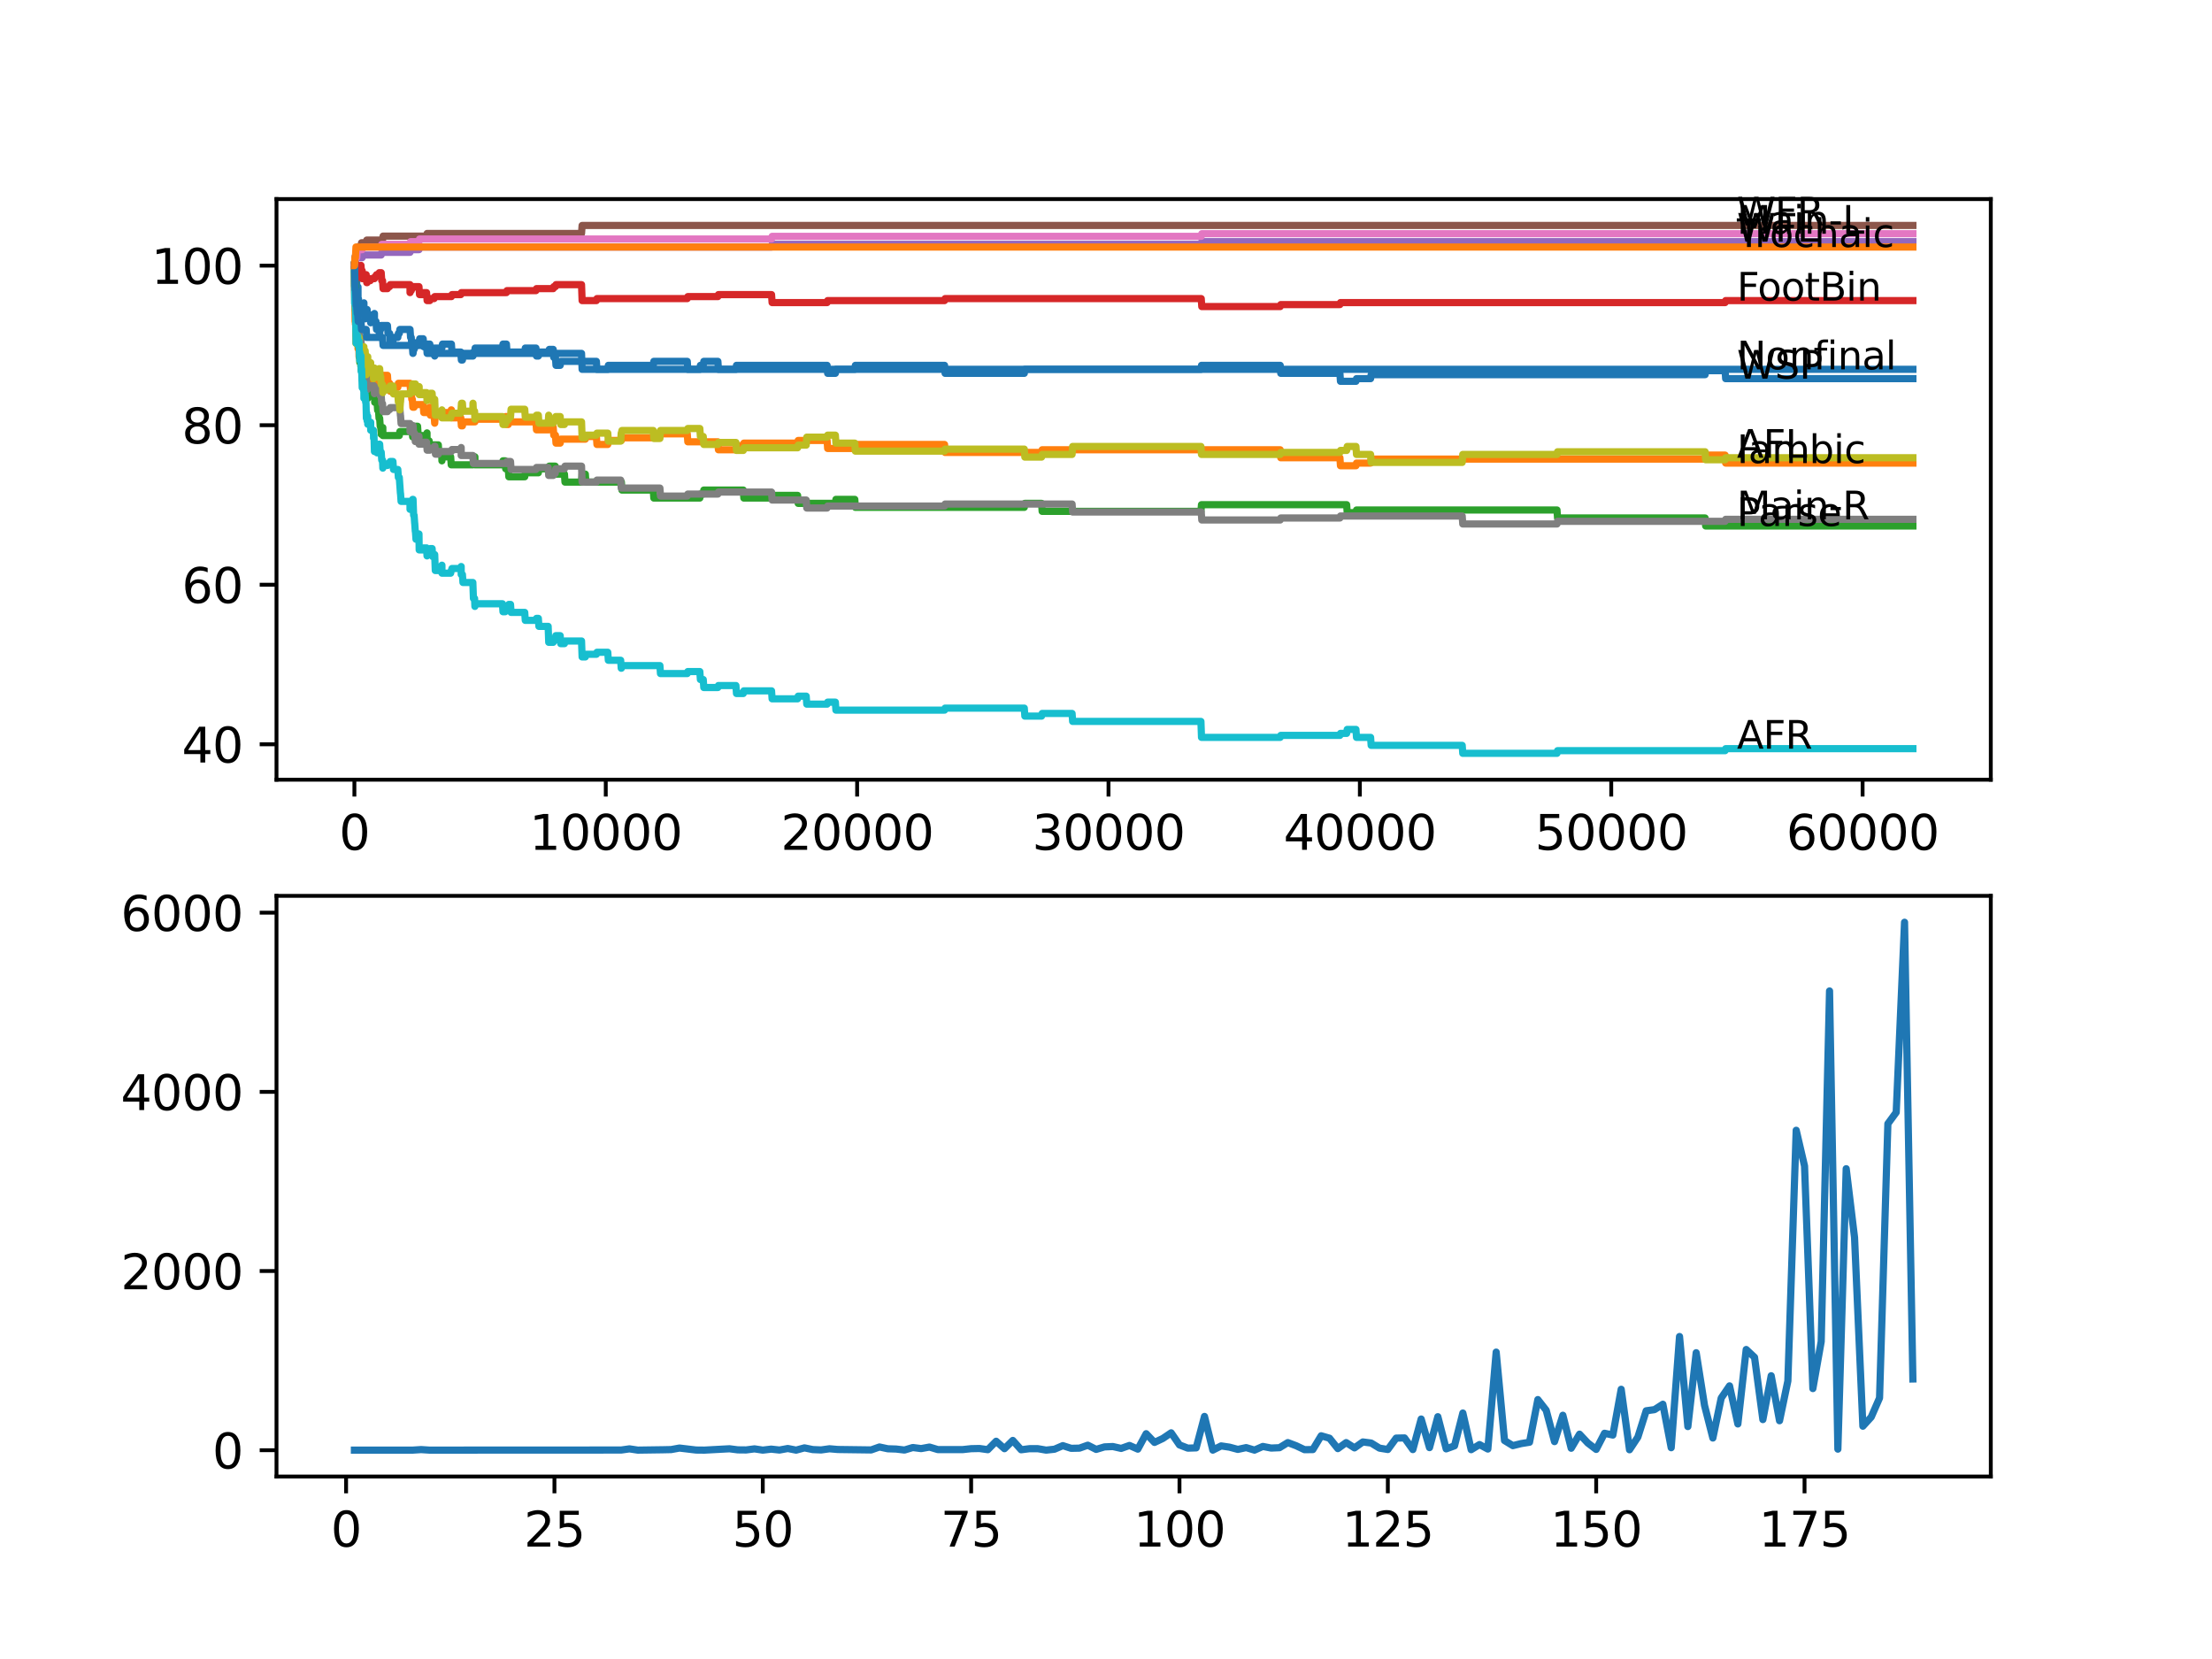 <?xml version="1.0" encoding="utf-8" standalone="no"?>
<!DOCTYPE svg PUBLIC "-//W3C//DTD SVG 1.1//EN"
  "http://www.w3.org/Graphics/SVG/1.1/DTD/svg11.dtd">
<svg xmlns:xlink="http://www.w3.org/1999/xlink" width="460.8pt" height="345.6pt" viewBox="0 0 460.8 345.6" xmlns="http://www.w3.org/2000/svg" version="1.1">
 <defs>
  <style type="text/css">*{stroke-linejoin: round; stroke-linecap: butt}</style>
 </defs>
 <g id="figure_1">
  <g id="patch_1">
   <path d="M 0 345.6 
L 460.8 345.6 
L 460.8 0 
L 0 0 
z
" style="fill: #ffffff"/>
  </g>
  <g id="axes_1">
   <g id="patch_2">
    <path d="M 57.6 162.432 
L 414.72 162.432 
L 414.72 41.472 
L 57.6 41.472 
z
" style="fill: #ffffff"/>
   </g>
   <g id="matplotlib.axis_1">
    <g id="xtick_1">
     <g id="line2d_1">
      <defs>
       <path id="mfe0682ec79" d="M 0 0 
L 0 3.5 
" style="stroke: #000000; stroke-width: 0.8"/>
      </defs>
      <g>
       <use xlink:href="#mfe0682ec79" x="73.827" y="162.432" style="stroke: #000000; stroke-width: 0.8"/>
      </g>
     </g>
     <g id="text_1">
      <!-- 0 -->
      <g transform="translate(70.646 177.03)scale(0.1 -0.1)">
       <defs>
        <path id="DejaVuSans-30" d="M 2034 4250 
Q 1547 4250 1301 3770 
Q 1056 3291 1056 2328 
Q 1056 1369 1301 889 
Q 1547 409 2034 409 
Q 2525 409 2770 889 
Q 3016 1369 3016 2328 
Q 3016 3291 2770 3770 
Q 2525 4250 2034 4250 
z
M 2034 4750 
Q 2819 4750 3233 4129 
Q 3647 3509 3647 2328 
Q 3647 1150 3233 529 
Q 2819 -91 2034 -91 
Q 1250 -91 836 529 
Q 422 1150 422 2328 
Q 422 3509 836 4129 
Q 1250 4750 2034 4750 
z
" transform="scale(0.016)"/>
       </defs>
       <use xlink:href="#DejaVuSans-30"/>
      </g>
     </g>
    </g>
    <g id="xtick_2">
     <g id="line2d_2">
      <g>
       <use xlink:href="#mfe0682ec79" x="126.192" y="162.432" style="stroke: #000000; stroke-width: 0.8"/>
      </g>
     </g>
     <g id="text_2">
      <!-- 10000 -->
      <g transform="translate(110.286 177.03)scale(0.1 -0.1)">
       <defs>
        <path id="DejaVuSans-31" d="M 794 531 
L 1825 531 
L 1825 4091 
L 703 3866 
L 703 4441 
L 1819 4666 
L 2450 4666 
L 2450 531 
L 3481 531 
L 3481 0 
L 794 0 
L 794 531 
z
" transform="scale(0.016)"/>
       </defs>
       <use xlink:href="#DejaVuSans-31"/>
       <use xlink:href="#DejaVuSans-30" x="63.623"/>
       <use xlink:href="#DejaVuSans-30" x="127.246"/>
       <use xlink:href="#DejaVuSans-30" x="190.869"/>
       <use xlink:href="#DejaVuSans-30" x="254.492"/>
      </g>
     </g>
    </g>
    <g id="xtick_3">
     <g id="line2d_3">
      <g>
       <use xlink:href="#mfe0682ec79" x="178.556" y="162.432" style="stroke: #000000; stroke-width: 0.8"/>
      </g>
     </g>
     <g id="text_3">
      <!-- 20000 -->
      <g transform="translate(162.65 177.03)scale(0.1 -0.1)">
       <defs>
        <path id="DejaVuSans-32" d="M 1228 531 
L 3431 531 
L 3431 0 
L 469 0 
L 469 531 
Q 828 903 1448 1529 
Q 2069 2156 2228 2338 
Q 2531 2678 2651 2914 
Q 2772 3150 2772 3378 
Q 2772 3750 2511 3984 
Q 2250 4219 1831 4219 
Q 1534 4219 1204 4116 
Q 875 4013 500 3803 
L 500 4441 
Q 881 4594 1212 4672 
Q 1544 4750 1819 4750 
Q 2544 4750 2975 4387 
Q 3406 4025 3406 3419 
Q 3406 3131 3298 2873 
Q 3191 2616 2906 2266 
Q 2828 2175 2409 1742 
Q 1991 1309 1228 531 
z
" transform="scale(0.016)"/>
       </defs>
       <use xlink:href="#DejaVuSans-32"/>
       <use xlink:href="#DejaVuSans-30" x="63.623"/>
       <use xlink:href="#DejaVuSans-30" x="127.246"/>
       <use xlink:href="#DejaVuSans-30" x="190.869"/>
       <use xlink:href="#DejaVuSans-30" x="254.492"/>
      </g>
     </g>
    </g>
    <g id="xtick_4">
     <g id="line2d_4">
      <g>
       <use xlink:href="#mfe0682ec79" x="230.921" y="162.432" style="stroke: #000000; stroke-width: 0.8"/>
      </g>
     </g>
     <g id="text_4">
      <!-- 30000 -->
      <g transform="translate(215.015 177.03)scale(0.1 -0.1)">
       <defs>
        <path id="DejaVuSans-33" d="M 2597 2516 
Q 3050 2419 3304 2112 
Q 3559 1806 3559 1356 
Q 3559 666 3084 287 
Q 2609 -91 1734 -91 
Q 1441 -91 1130 -33 
Q 819 25 488 141 
L 488 750 
Q 750 597 1062 519 
Q 1375 441 1716 441 
Q 2309 441 2620 675 
Q 2931 909 2931 1356 
Q 2931 1769 2642 2001 
Q 2353 2234 1838 2234 
L 1294 2234 
L 1294 2753 
L 1863 2753 
Q 2328 2753 2575 2939 
Q 2822 3125 2822 3475 
Q 2822 3834 2567 4026 
Q 2313 4219 1838 4219 
Q 1578 4219 1281 4162 
Q 984 4106 628 3988 
L 628 4550 
Q 988 4650 1302 4700 
Q 1616 4750 1894 4750 
Q 2613 4750 3031 4423 
Q 3450 4097 3450 3541 
Q 3450 3153 3228 2886 
Q 3006 2619 2597 2516 
z
" transform="scale(0.016)"/>
       </defs>
       <use xlink:href="#DejaVuSans-33"/>
       <use xlink:href="#DejaVuSans-30" x="63.623"/>
       <use xlink:href="#DejaVuSans-30" x="127.246"/>
       <use xlink:href="#DejaVuSans-30" x="190.869"/>
       <use xlink:href="#DejaVuSans-30" x="254.492"/>
      </g>
     </g>
    </g>
    <g id="xtick_5">
     <g id="line2d_5">
      <g>
       <use xlink:href="#mfe0682ec79" x="283.285" y="162.432" style="stroke: #000000; stroke-width: 0.8"/>
      </g>
     </g>
     <g id="text_5">
      <!-- 40000 -->
      <g transform="translate(267.379 177.03)scale(0.1 -0.1)">
       <defs>
        <path id="DejaVuSans-34" d="M 2419 4116 
L 825 1625 
L 2419 1625 
L 2419 4116 
z
M 2253 4666 
L 3047 4666 
L 3047 1625 
L 3713 1625 
L 3713 1100 
L 3047 1100 
L 3047 0 
L 2419 0 
L 2419 1100 
L 313 1100 
L 313 1709 
L 2253 4666 
z
" transform="scale(0.016)"/>
       </defs>
       <use xlink:href="#DejaVuSans-34"/>
       <use xlink:href="#DejaVuSans-30" x="63.623"/>
       <use xlink:href="#DejaVuSans-30" x="127.246"/>
       <use xlink:href="#DejaVuSans-30" x="190.869"/>
       <use xlink:href="#DejaVuSans-30" x="254.492"/>
      </g>
     </g>
    </g>
    <g id="xtick_6">
     <g id="line2d_6">
      <g>
       <use xlink:href="#mfe0682ec79" x="335.65" y="162.432" style="stroke: #000000; stroke-width: 0.8"/>
      </g>
     </g>
     <g id="text_6">
      <!-- 50000 -->
      <g transform="translate(319.744 177.03)scale(0.1 -0.1)">
       <defs>
        <path id="DejaVuSans-35" d="M 691 4666 
L 3169 4666 
L 3169 4134 
L 1269 4134 
L 1269 2991 
Q 1406 3038 1543 3061 
Q 1681 3084 1819 3084 
Q 2600 3084 3056 2656 
Q 3513 2228 3513 1497 
Q 3513 744 3044 326 
Q 2575 -91 1722 -91 
Q 1428 -91 1123 -41 
Q 819 9 494 109 
L 494 744 
Q 775 591 1075 516 
Q 1375 441 1709 441 
Q 2250 441 2565 725 
Q 2881 1009 2881 1497 
Q 2881 1984 2565 2268 
Q 2250 2553 1709 2553 
Q 1456 2553 1204 2497 
Q 953 2441 691 2322 
L 691 4666 
z
" transform="scale(0.016)"/>
       </defs>
       <use xlink:href="#DejaVuSans-35"/>
       <use xlink:href="#DejaVuSans-30" x="63.623"/>
       <use xlink:href="#DejaVuSans-30" x="127.246"/>
       <use xlink:href="#DejaVuSans-30" x="190.869"/>
       <use xlink:href="#DejaVuSans-30" x="254.492"/>
      </g>
     </g>
    </g>
    <g id="xtick_7">
     <g id="line2d_7">
      <g>
       <use xlink:href="#mfe0682ec79" x="388.014" y="162.432" style="stroke: #000000; stroke-width: 0.8"/>
      </g>
     </g>
     <g id="text_7">
      <!-- 60000 -->
      <g transform="translate(372.108 177.03)scale(0.1 -0.1)">
       <defs>
        <path id="DejaVuSans-36" d="M 2113 2584 
Q 1688 2584 1439 2293 
Q 1191 2003 1191 1497 
Q 1191 994 1439 701 
Q 1688 409 2113 409 
Q 2538 409 2786 701 
Q 3034 994 3034 1497 
Q 3034 2003 2786 2293 
Q 2538 2584 2113 2584 
z
M 3366 4563 
L 3366 3988 
Q 3128 4100 2886 4159 
Q 2644 4219 2406 4219 
Q 1781 4219 1451 3797 
Q 1122 3375 1075 2522 
Q 1259 2794 1537 2939 
Q 1816 3084 2150 3084 
Q 2853 3084 3261 2657 
Q 3669 2231 3669 1497 
Q 3669 778 3244 343 
Q 2819 -91 2113 -91 
Q 1303 -91 875 529 
Q 447 1150 447 2328 
Q 447 3434 972 4092 
Q 1497 4750 2381 4750 
Q 2619 4750 2861 4703 
Q 3103 4656 3366 4563 
z
" transform="scale(0.016)"/>
       </defs>
       <use xlink:href="#DejaVuSans-36"/>
       <use xlink:href="#DejaVuSans-30" x="63.623"/>
       <use xlink:href="#DejaVuSans-30" x="127.246"/>
       <use xlink:href="#DejaVuSans-30" x="190.869"/>
       <use xlink:href="#DejaVuSans-30" x="254.492"/>
      </g>
     </g>
    </g>
   </g>
   <g id="matplotlib.axis_2">
    <g id="ytick_1">
     <g id="line2d_8">
      <defs>
       <path id="ma290df35eb" d="M 0 0 
L -3.5 0 
" style="stroke: #000000; stroke-width: 0.8"/>
      </defs>
      <g>
       <use xlink:href="#ma290df35eb" x="57.6" y="155.05" style="stroke: #000000; stroke-width: 0.8"/>
      </g>
     </g>
     <g id="text_8">
      <!-- 40 -->
      <g transform="translate(37.875 158.85)scale(0.1 -0.1)">
       <use xlink:href="#DejaVuSans-34"/>
       <use xlink:href="#DejaVuSans-30" x="63.623"/>
      </g>
     </g>
    </g>
    <g id="ytick_2">
     <g id="line2d_9">
      <g>
       <use xlink:href="#ma290df35eb" x="57.6" y="121.812" style="stroke: #000000; stroke-width: 0.8"/>
      </g>
     </g>
     <g id="text_9">
      <!-- 60 -->
      <g transform="translate(37.875 125.611)scale(0.1 -0.1)">
       <use xlink:href="#DejaVuSans-36"/>
       <use xlink:href="#DejaVuSans-30" x="63.623"/>
      </g>
     </g>
    </g>
    <g id="ytick_3">
     <g id="line2d_10">
      <g>
       <use xlink:href="#ma290df35eb" x="57.6" y="88.574" style="stroke: #000000; stroke-width: 0.8"/>
      </g>
     </g>
     <g id="text_10">
      <!-- 80 -->
      <g transform="translate(37.875 92.373)scale(0.1 -0.1)">
       <defs>
        <path id="DejaVuSans-38" d="M 2034 2216 
Q 1584 2216 1326 1975 
Q 1069 1734 1069 1313 
Q 1069 891 1326 650 
Q 1584 409 2034 409 
Q 2484 409 2743 651 
Q 3003 894 3003 1313 
Q 3003 1734 2745 1975 
Q 2488 2216 2034 2216 
z
M 1403 2484 
Q 997 2584 770 2862 
Q 544 3141 544 3541 
Q 544 4100 942 4425 
Q 1341 4750 2034 4750 
Q 2731 4750 3128 4425 
Q 3525 4100 3525 3541 
Q 3525 3141 3298 2862 
Q 3072 2584 2669 2484 
Q 3125 2378 3379 2068 
Q 3634 1759 3634 1313 
Q 3634 634 3220 271 
Q 2806 -91 2034 -91 
Q 1263 -91 848 271 
Q 434 634 434 1313 
Q 434 1759 690 2068 
Q 947 2378 1403 2484 
z
M 1172 3481 
Q 1172 3119 1398 2916 
Q 1625 2713 2034 2713 
Q 2441 2713 2670 2916 
Q 2900 3119 2900 3481 
Q 2900 3844 2670 4047 
Q 2441 4250 2034 4250 
Q 1625 4250 1398 4047 
Q 1172 3844 1172 3481 
z
" transform="scale(0.016)"/>
       </defs>
       <use xlink:href="#DejaVuSans-38"/>
       <use xlink:href="#DejaVuSans-30" x="63.623"/>
      </g>
     </g>
    </g>
    <g id="ytick_4">
     <g id="line2d_11">
      <g>
       <use xlink:href="#ma290df35eb" x="57.6" y="55.335" style="stroke: #000000; stroke-width: 0.8"/>
      </g>
     </g>
     <g id="text_11">
      <!-- 100 -->
      <g transform="translate(31.512 59.134)scale(0.1 -0.1)">
       <use xlink:href="#DejaVuSans-31"/>
       <use xlink:href="#DejaVuSans-30" x="63.623"/>
       <use xlink:href="#DejaVuSans-30" x="127.246"/>
      </g>
     </g>
    </g>
   </g>
   <g id="line2d_12">
    <path d="M 73.833 54.92 
L 73.854 54.643 
L 73.906 56.443 
L 73.911 56.443 
L 73.964 56.443 
L 74.053 61.429 
L 74.084 59.767 
L 74.089 59.767 
L 74.1 61.429 
L 74.199 60.044 
L 74.294 60.044 
L 74.304 58.659 
L 74.309 60.321 
L 74.398 60.321 
L 74.508 60.321 
L 74.576 59.767 
L 74.587 63.091 
L 74.592 63.091 
L 74.613 63.091 
L 74.681 62.26 
L 74.686 63.922 
L 74.718 63.922 
L 74.765 63.922 
L 74.786 65.584 
L 74.875 63.922 
L 74.88 63.922 
L 74.885 63.091 
L 74.89 64.753 
L 74.99 63.922 
L 75.058 63.922 
L 75.173 65.584 
L 75.236 65.584 
L 75.351 64.753 
L 75.414 64.753 
L 75.529 63.922 
L 75.802 63.922 
L 75.812 63.091 
L 75.817 64.753 
L 75.906 64.753 
L 75.969 64.753 
L 76.063 66.415 
L 76.079 65.861 
L 76.247 65.861 
L 76.362 64.476 
L 76.477 64.476 
L 76.592 66.138 
L 76.608 66.138 
L 76.723 65.584 
L 77.132 65.584 
L 77.221 67.246 
L 77.242 66.415 
L 77.791 66.415 
L 77.907 65.861 
L 77.996 65.861 
L 78.001 65.307 
L 78.006 66.969 
L 78.095 66.969 
L 78.326 66.969 
L 78.436 68.631 
L 78.551 67.8 
L 78.896 67.8 
L 79.012 69.461 
L 79.09 69.461 
L 79.205 68.631 
L 79.305 68.631 
L 79.42 67.8 
L 80.713 67.8 
L 80.829 69.461 
L 81.169 69.461 
L 81.284 71.123 
L 81.855 71.123 
L 81.97 70.292 
L 82.871 70.292 
L 82.986 69.461 
L 83.18 69.461 
L 83.295 68.631 
L 85.416 68.631 
L 85.531 70.292 
L 85.667 70.292 
L 85.782 71.954 
L 85.892 71.954 
L 86.007 73.616 
L 86.044 73.616 
L 86.159 72.785 
L 86.269 72.785 
L 86.384 72.231 
L 86.542 72.231 
L 86.657 71.4 
L 87.317 71.4 
L 87.432 70.569 
L 88.16 70.569 
L 88.275 72.231 
L 88.861 72.231 
L 88.977 71.677 
L 89.537 71.677 
L 89.652 73.339 
L 90.019 73.339 
L 90.134 72.508 
L 90.438 72.508 
L 90.553 74.17 
L 90.558 74.17 
L 90.678 72.508 
L 92.061 72.508 
L 92.176 71.677 
L 94.035 71.677 
L 94.15 73.339 
L 95.993 73.339 
L 96.109 75.001 
L 96.329 75.001 
L 96.444 74.17 
L 98.533 74.17 
L 98.648 73.339 
L 98.863 73.339 
L 98.978 72.508 
L 104.665 72.508 
L 104.78 71.677 
L 105.498 71.677 
L 105.613 73.339 
L 109.31 73.339 
L 109.425 72.508 
L 111.645 72.508 
L 111.76 74.17 
L 112.148 74.17 
L 112.263 73.339 
L 114.305 73.339 
L 114.42 72.785 
L 115.243 72.785 
L 115.358 74.447 
L 115.709 74.447 
L 115.824 76.109 
L 116.698 76.109 
L 116.813 75.278 
L 124.239 75.278 
L 124.354 76.94 
L 126.611 76.94 
L 126.726 76.109 
L 136.089 76.109 
L 136.204 75.278 
L 143.169 75.278 
L 143.284 76.94 
L 145.787 76.94 
L 145.902 76.109 
L 146.499 76.109 
L 146.614 75.278 
L 149.547 75.278 
L 149.662 76.94 
L 153.306 76.94 
L 153.422 76.109 
L 172.299 76.109 
L 172.414 77.771 
L 174.022 77.771 
L 174.137 76.94 
L 178.069 76.94 
L 178.185 76.109 
L 196.769 76.109 
L 196.884 77.771 
L 213.379 77.771 
L 213.494 76.94 
L 250.175 76.94 
L 250.291 76.109 
L 266.691 76.109 
L 266.806 77.771 
L 279.128 77.771 
L 279.243 79.433 
L 282.469 79.433 
L 282.584 78.879 
L 285.521 78.879 
L 285.637 78.048 
L 355.208 78.048 
L 355.323 77.217 
L 359.371 77.217 
L 359.486 78.879 
L 398.487 78.879 
L 398.487 78.879 
" clip-path="url(#pb25738cfd5)" style="fill: none; stroke: #1f77b4; stroke-width: 1.5; stroke-linecap: square"/>
   </g>
   <g id="line2d_13">
    <path d="M 73.833 55.335 
L 73.979 66.969 
L 73.995 66.969 
L 74.037 64.199 
L 74.047 67.523 
L 74.089 67.107 
L 74.178 69.877 
L 74.205 69.323 
L 74.304 68.769 
L 74.383 70.431 
L 74.414 69.877 
L 74.566 69.877 
L 74.576 69.323 
L 74.587 72.647 
L 74.65 72.647 
L 74.765 72.647 
L 74.801 74.309 
L 74.875 73.478 
L 74.88 73.478 
L 74.885 72.647 
L 74.89 74.309 
L 74.985 73.755 
L 75.058 73.755 
L 75.063 75.417 
L 75.168 74.863 
L 75.236 74.863 
L 75.351 73.478 
L 75.377 73.478 
L 75.461 75.14 
L 75.487 74.586 
L 75.812 74.586 
L 75.927 76.248 
L 75.969 76.248 
L 76.063 77.91 
L 76.079 77.356 
L 76.351 77.356 
L 76.467 76.802 
L 76.477 76.802 
L 76.577 78.464 
L 76.587 77.91 
L 76.608 77.91 
L 76.723 77.356 
L 77.132 77.356 
L 77.247 79.018 
L 77.791 79.018 
L 77.912 77.91 
L 77.996 77.91 
L 78.001 77.356 
L 78.006 79.018 
L 78.1 78.464 
L 78.326 78.464 
L 78.436 80.125 
L 78.551 79.295 
L 78.849 79.295 
L 78.896 78.741 
L 78.902 80.402 
L 78.949 80.402 
L 79.09 80.402 
L 79.205 79.571 
L 79.305 79.571 
L 79.42 78.741 
L 79.75 78.741 
L 79.865 78.187 
L 80.713 78.187 
L 80.829 79.848 
L 81.169 79.848 
L 81.284 81.51 
L 81.855 81.51 
L 81.97 80.679 
L 82.871 80.679 
L 82.986 79.848 
L 85.416 79.848 
L 85.531 81.51 
L 85.667 81.51 
L 85.782 83.172 
L 85.892 83.172 
L 86.007 84.834 
L 86.269 84.834 
L 86.384 84.28 
L 88.16 84.28 
L 88.275 85.942 
L 88.956 85.942 
L 89.071 85.388 
L 89.401 85.388 
L 89.516 84.834 
L 89.537 84.834 
L 89.652 86.496 
L 90.438 86.496 
L 90.553 88.158 
L 90.558 88.158 
L 90.678 86.496 
L 92.024 86.496 
L 92.139 85.942 
L 93.883 85.942 
L 93.998 85.388 
L 94.035 85.388 
L 94.15 87.05 
L 95.993 87.05 
L 96.109 88.712 
L 96.329 88.712 
L 96.444 87.881 
L 98.931 87.881 
L 99.046 87.327 
L 105.23 87.327 
L 105.346 86.773 
L 105.498 86.773 
L 105.613 88.435 
L 105.885 88.435 
L 106 87.881 
L 111.645 87.881 
L 111.76 89.543 
L 114.305 89.543 
L 114.42 88.989 
L 115.243 88.989 
L 115.358 90.651 
L 115.709 90.651 
L 115.824 92.313 
L 116.698 92.313 
L 116.813 91.482 
L 121.935 91.482 
L 122.05 90.928 
L 124.239 90.928 
L 124.354 92.59 
L 126.611 92.59 
L 126.726 91.759 
L 129.444 91.759 
L 129.559 91.205 
L 136.089 91.205 
L 136.204 90.374 
L 143.169 90.374 
L 143.284 92.036 
L 149.547 92.036 
L 149.662 93.698 
L 153.306 93.698 
L 153.422 92.867 
L 154.841 92.867 
L 154.956 92.313 
L 166.157 92.313 
L 166.272 91.759 
L 172.299 91.759 
L 172.414 93.421 
L 178.069 93.421 
L 178.185 92.59 
L 196.769 92.59 
L 196.884 94.252 
L 216.982 94.252 
L 217.097 93.698 
L 266.691 93.698 
L 266.806 95.36 
L 279.128 95.36 
L 279.243 97.022 
L 282.469 97.022 
L 282.584 96.468 
L 285.521 96.468 
L 285.637 95.637 
L 355.208 95.637 
L 355.323 94.806 
L 359.371 94.806 
L 359.486 96.468 
L 398.487 96.468 
L 398.487 96.468 
" clip-path="url(#pb25738cfd5)" style="fill: none; stroke: #ff7f0e; stroke-width: 1.5; stroke-linecap: square"/>
   </g>
   <g id="line2d_14">
    <path d="M 73.833 54.92 
L 73.838 54.643 
L 73.906 56.443 
L 73.911 56.443 
L 73.943 56.443 
L 74.068 64.753 
L 74.074 63.922 
L 74.089 63.922 
L 74.131 63.035 
L 74.184 64.974 
L 74.205 64.974 
L 74.294 68.298 
L 74.32 66.913 
L 74.346 66.913 
L 74.466 70.237 
L 74.508 70.237 
L 74.566 69.683 
L 74.571 71.345 
L 74.608 71.345 
L 74.613 71.345 
L 74.681 70.514 
L 74.686 72.176 
L 74.718 72.176 
L 74.88 72.176 
L 74.959 75.5 
L 74.995 74.669 
L 75.063 74.669 
L 75.178 76.331 
L 75.199 76.331 
L 75.252 75.5 
L 75.257 77.162 
L 75.304 77.162 
L 75.414 77.162 
L 75.419 76.331 
L 75.466 79.101 
L 75.508 79.101 
L 75.65 79.101 
L 75.765 80.763 
L 75.802 80.763 
L 75.917 79.932 
L 76.063 79.932 
L 76.179 79.378 
L 76.247 79.378 
L 76.325 77.993 
L 76.331 79.655 
L 76.351 79.655 
L 76.467 81.317 
L 76.577 81.317 
L 76.608 82.978 
L 76.687 82.424 
L 77.221 82.424 
L 77.336 81.593 
L 77.791 81.593 
L 77.818 81.04 
L 77.823 82.701 
L 77.891 82.701 
L 77.996 82.701 
L 78.059 82.147 
L 78.064 83.809 
L 78.095 83.809 
L 78.556 83.809 
L 78.671 85.471 
L 78.849 85.471 
L 78.964 87.133 
L 79.09 87.133 
L 79.205 88.795 
L 79.305 88.795 
L 79.41 90.457 
L 79.415 89.903 
L 79.687 89.903 
L 79.75 89.072 
L 79.755 90.734 
L 79.792 90.734 
L 83.18 90.734 
L 83.295 89.903 
L 85.411 89.903 
L 85.526 89.349 
L 85.845 89.349 
L 85.96 91.011 
L 86.044 91.011 
L 86.159 90.18 
L 86.269 90.18 
L 86.384 89.626 
L 86.542 89.626 
L 86.657 88.795 
L 86.987 88.795 
L 87.102 90.457 
L 87.249 90.457 
L 87.28 92.119 
L 87.358 90.734 
L 88.861 90.734 
L 88.956 90.18 
L 88.961 91.842 
L 89.401 91.842 
L 89.516 93.504 
L 90.019 93.504 
L 90.134 92.673 
L 91.307 92.673 
L 91.422 94.335 
L 92.024 94.335 
L 92.061 95.997 
L 92.134 95.166 
L 93.883 95.166 
L 93.998 96.828 
L 98.533 96.828 
L 98.648 95.997 
L 98.863 95.997 
L 98.931 95.166 
L 98.936 96.828 
L 98.968 96.828 
L 104.665 96.828 
L 104.78 95.997 
L 105.23 95.997 
L 105.346 97.659 
L 105.885 97.659 
L 106 99.321 
L 109.31 99.321 
L 109.425 98.49 
L 112.148 98.49 
L 112.263 97.659 
L 114.305 97.659 
L 114.42 97.105 
L 115.661 97.105 
L 115.777 98.767 
L 117.583 98.767 
L 117.698 100.429 
L 121.144 100.429 
L 121.264 98.767 
L 121.935 98.767 
L 122.05 100.429 
L 129.444 100.429 
L 129.559 102.09 
L 136.089 102.09 
L 136.204 103.752 
L 145.787 103.752 
L 145.902 102.921 
L 146.499 102.921 
L 146.614 102.09 
L 154.841 102.09 
L 154.956 103.752 
L 160.726 103.752 
L 160.842 103.198 
L 166.157 103.198 
L 166.272 104.86 
L 174.022 104.86 
L 174.137 104.029 
L 178.069 104.029 
L 178.185 105.691 
L 213.379 105.691 
L 213.494 104.86 
L 216.982 104.86 
L 217.097 106.522 
L 250.175 106.522 
L 250.291 105.137 
L 280.531 105.137 
L 280.646 106.799 
L 282.469 106.799 
L 282.584 106.245 
L 324.35 106.245 
L 324.465 107.907 
L 355.208 107.907 
L 355.323 109.569 
L 398.487 109.569 
L 398.487 109.569 
" clip-path="url(#pb25738cfd5)" style="fill: none; stroke: #2ca02c; stroke-width: 1.5; stroke-linecap: square"/>
   </g>
   <g id="line2d_15">
    <path d="M 73.833 56.997 
L 73.838 56.72 
L 73.875 59.628 
L 73.89 59.628 
L 73.896 59.628 
L 74.042 55.612 
L 74.063 55.612 
L 74.142 54.864 
L 74.147 56.526 
L 74.163 56.526 
L 74.304 56.526 
L 74.419 56.111 
L 74.508 56.111 
L 74.576 57.773 
L 74.618 56.942 
L 74.681 56.942 
L 74.801 56.111 
L 74.885 56.111 
L 75 55.695 
L 75.058 55.695 
L 75.173 55.28 
L 75.199 55.28 
L 75.315 56.942 
L 75.377 56.942 
L 75.446 56.388 
L 75.451 58.05 
L 75.477 58.05 
L 75.812 58.05 
L 75.927 57.634 
L 75.969 57.634 
L 76.084 57.219 
L 76.283 57.219 
L 76.399 58.881 
L 76.477 58.881 
L 76.592 58.465 
L 77.132 58.465 
L 77.247 58.05 
L 78.001 58.05 
L 78.116 57.634 
L 78.326 57.634 
L 78.441 57.219 
L 78.896 57.219 
L 79.012 56.803 
L 79.41 56.803 
L 79.525 58.465 
L 79.687 58.465 
L 79.802 60.127 
L 80.713 60.127 
L 80.829 59.712 
L 81.169 59.712 
L 81.284 59.296 
L 85.411 59.296 
L 85.416 60.958 
L 85.52 60.543 
L 85.667 60.543 
L 85.782 60.127 
L 85.892 60.127 
L 86.007 59.712 
L 87.28 59.712 
L 87.395 61.373 
L 88.16 61.373 
L 88.275 60.958 
L 88.861 60.958 
L 88.977 62.62 
L 89.537 62.62 
L 89.652 62.204 
L 90.438 62.204 
L 90.553 61.789 
L 94.035 61.789 
L 94.15 61.373 
L 95.993 61.373 
L 96.109 60.958 
L 105.498 60.958 
L 105.613 60.543 
L 111.645 60.543 
L 111.76 60.127 
L 115.243 60.127 
L 115.358 59.712 
L 115.709 59.712 
L 115.824 59.296 
L 121.144 59.296 
L 121.264 62.62 
L 124.239 62.62 
L 124.354 62.204 
L 143.169 62.204 
L 143.284 61.789 
L 149.547 61.789 
L 149.662 61.373 
L 160.726 61.373 
L 160.842 63.035 
L 172.299 63.035 
L 172.414 62.62 
L 196.769 62.62 
L 196.884 62.204 
L 250.238 62.204 
L 250.353 63.866 
L 266.691 63.866 
L 266.806 63.451 
L 279.128 63.451 
L 279.243 63.035 
L 359.371 63.035 
L 359.486 62.62 
L 398.487 62.62 
L 398.487 62.62 
" clip-path="url(#pb25738cfd5)" style="fill: none; stroke: #d62728; stroke-width: 1.5; stroke-linecap: square"/>
   </g>
   <g id="line2d_16">
    <path d="M 73.833 54.92 
L 73.953 54.227 
L 73.969 54.227 
L 74.084 53.673 
L 75.446 53.673 
L 75.561 53.119 
L 79.41 53.119 
L 79.525 52.565 
L 85.411 52.565 
L 85.526 52.011 
L 87.28 52.011 
L 87.395 51.457 
L 160.726 51.457 
L 160.842 50.903 
L 250.238 50.903 
L 250.353 50.349 
L 398.487 50.349 
L 398.487 50.349 
" clip-path="url(#pb25738cfd5)" style="fill: none; stroke: #9467bd; stroke-width: 1.5; stroke-linecap: square"/>
   </g>
   <g id="line2d_17">
    <path d="M 73.833 55.335 
L 73.859 55.335 
L 73.985 53.396 
L 74.089 53.396 
L 74.21 52.51 
L 74.294 52.51 
L 74.409 51.956 
L 74.508 51.956 
L 74.623 51.402 
L 75.199 51.402 
L 75.315 50.571 
L 76.283 50.571 
L 76.399 50.017 
L 79.687 50.017 
L 79.802 49.186 
L 88.861 49.186 
L 88.977 48.632 
L 121.144 48.632 
L 121.264 46.97 
L 398.487 46.97 
L 398.487 46.97 
" clip-path="url(#pb25738cfd5)" style="fill: none; stroke: #8c564b; stroke-width: 1.5; stroke-linecap: square"/>
   </g>
   <g id="line2d_18">
    <path d="M 73.833 54.92 
L 73.953 54.227 
L 73.969 54.227 
L 74.084 53.673 
L 74.32 53.673 
L 74.435 52.011 
L 75.446 52.011 
L 75.561 51.457 
L 79.41 51.457 
L 79.525 50.903 
L 85.411 50.903 
L 85.526 50.349 
L 87.28 50.349 
L 87.395 49.795 
L 160.726 49.795 
L 160.842 49.241 
L 250.238 49.241 
L 250.353 48.687 
L 398.487 48.687 
L 398.487 48.687 
" clip-path="url(#pb25738cfd5)" style="fill: none; stroke: #e377c2; stroke-width: 1.5; stroke-linecap: square"/>
   </g>
   <g id="line2d_19">
    <path d="M 73.833 56.997 
L 73.901 63.229 
L 73.958 62.26 
L 73.964 62.26 
L 73.969 61.844 
L 73.974 63.506 
L 74.063 63.091 
L 74.068 63.091 
L 74.194 67.744 
L 74.215 67.744 
L 74.32 66.775 
L 74.346 68.437 
L 74.43 67.883 
L 74.508 67.883 
L 74.576 69.545 
L 74.618 68.714 
L 74.681 68.714 
L 74.786 67.883 
L 74.885 71.207 
L 74.901 70.791 
L 75.058 70.791 
L 75.173 70.376 
L 75.199 70.376 
L 75.32 73.699 
L 75.336 73.699 
L 75.451 76.469 
L 75.65 76.469 
L 75.734 75.915 
L 75.739 77.577 
L 75.749 77.577 
L 75.812 77.577 
L 75.927 77.162 
L 75.969 77.162 
L 76.063 76.746 
L 76.179 78.408 
L 76.283 78.408 
L 76.399 81.178 
L 76.477 81.178 
L 76.592 80.763 
L 77.132 80.763 
L 77.247 80.347 
L 77.907 80.347 
L 78.001 82.009 
L 78.017 81.593 
L 78.326 81.593 
L 78.441 81.178 
L 78.896 81.178 
L 79.012 80.763 
L 79.09 80.763 
L 79.205 82.424 
L 79.41 82.424 
L 79.525 84.086 
L 79.687 84.086 
L 79.802 85.748 
L 80.713 85.748 
L 80.829 85.333 
L 81.169 85.333 
L 81.284 84.917 
L 83.3 84.917 
L 83.415 86.579 
L 83.436 86.579 
L 83.552 88.241 
L 85.411 88.241 
L 85.416 89.903 
L 85.52 89.488 
L 85.667 89.488 
L 85.782 89.072 
L 85.892 89.072 
L 86.007 88.657 
L 86.049 88.657 
L 86.165 90.319 
L 86.395 90.319 
L 86.51 91.98 
L 86.987 91.98 
L 87.102 91.427 
L 87.249 91.427 
L 87.28 90.873 
L 87.285 92.534 
L 87.348 92.534 
L 88.16 92.534 
L 88.275 92.119 
L 88.861 92.119 
L 88.977 93.781 
L 89.537 93.781 
L 89.652 93.365 
L 90.438 93.365 
L 90.553 92.95 
L 90.6 92.95 
L 90.715 94.612 
L 91.307 94.612 
L 91.422 94.058 
L 94.035 94.058 
L 94.15 93.642 
L 95.993 93.642 
L 96.072 93.227 
L 96.077 94.889 
L 96.088 94.889 
L 98.502 94.889 
L 98.617 96.551 
L 105.498 96.551 
L 105.613 96.135 
L 106.351 96.135 
L 106.466 97.797 
L 111.645 97.797 
L 111.76 97.382 
L 114.19 97.382 
L 114.305 99.044 
L 115.243 99.044 
L 115.358 98.628 
L 115.661 98.628 
L 115.777 97.659 
L 117.583 97.659 
L 117.698 97.105 
L 121.144 97.105 
L 121.264 100.429 
L 124.239 100.429 
L 124.354 100.013 
L 129.297 100.013 
L 129.412 101.675 
L 137.471 101.675 
L 137.586 103.337 
L 143.169 103.337 
L 143.284 102.921 
L 149.547 102.921 
L 149.662 102.506 
L 160.726 102.506 
L 160.842 104.168 
L 167.947 104.168 
L 168.063 105.83 
L 172.299 105.83 
L 172.414 105.414 
L 196.769 105.414 
L 196.884 104.999 
L 223.333 104.999 
L 223.449 106.661 
L 250.238 106.661 
L 250.353 108.323 
L 266.691 108.323 
L 266.806 107.907 
L 279.128 107.907 
L 279.243 107.492 
L 304.603 107.492 
L 304.718 109.154 
L 324.35 109.154 
L 324.465 108.6 
L 359.371 108.6 
L 359.486 108.184 
L 398.487 108.184 
L 398.487 108.184 
" clip-path="url(#pb25738cfd5)" style="fill: none; stroke: #7f7f7f; stroke-width: 1.5; stroke-linecap: square"/>
   </g>
   <g id="line2d_20">
    <path d="M 73.833 56.997 
L 73.859 56.305 
L 73.875 59.628 
L 73.89 59.628 
L 73.964 63.091 
L 74 61.013 
L 74.006 60.459 
L 74.058 64.476 
L 74.068 64.06 
L 74.147 71.539 
L 74.194 69.323 
L 74.205 69.323 
L 74.294 68.215 
L 74.299 69.877 
L 74.304 71.539 
L 74.409 70.015 
L 74.508 70.015 
L 74.623 71.954 
L 74.681 71.954 
L 74.801 70.292 
L 74.885 73.616 
L 74.917 73.201 
L 74.948 73.201 
L 74.959 72.647 
L 74.964 74.309 
L 75.048 74.309 
L 75.058 74.309 
L 75.178 73.339 
L 75.199 73.339 
L 75.252 76.663 
L 75.315 76.109 
L 75.336 76.109 
L 75.414 73.893 
L 75.446 75.001 
L 75.461 75.001 
L 75.576 74.447 
L 75.65 74.447 
L 75.781 72.231 
L 75.802 72.231 
L 75.812 73.893 
L 75.912 73.478 
L 75.969 73.478 
L 76.063 73.062 
L 76.179 74.724 
L 76.247 74.724 
L 76.325 78.048 
L 76.362 76.94 
L 76.388 76.94 
L 76.503 74.863 
L 76.577 74.863 
L 76.608 74.309 
L 76.613 75.971 
L 76.676 75.971 
L 77.132 75.971 
L 77.221 75.555 
L 77.226 77.217 
L 77.791 77.217 
L 77.818 78.879 
L 77.901 78.325 
L 77.907 78.325 
L 77.996 76.663 
L 78.017 77.91 
L 78.059 77.91 
L 78.174 77.356 
L 78.326 77.356 
L 78.436 76.94 
L 78.551 78.602 
L 78.556 78.602 
L 78.671 77.771 
L 78.849 77.771 
L 78.964 76.802 
L 79.09 76.802 
L 79.205 78.464 
L 79.305 78.464 
L 79.42 80.125 
L 79.687 80.125 
L 79.75 81.787 
L 79.797 81.233 
L 80.713 81.233 
L 80.829 80.818 
L 81.169 80.818 
L 81.284 80.402 
L 81.855 80.402 
L 81.97 82.064 
L 82.871 82.064 
L 82.986 83.726 
L 83.18 83.726 
L 83.295 85.388 
L 83.3 85.388 
L 83.415 83.726 
L 83.436 83.726 
L 83.552 82.064 
L 85.416 82.064 
L 85.531 81.649 
L 85.667 81.649 
L 85.782 81.233 
L 85.845 81.233 
L 85.96 79.987 
L 86.044 79.987 
L 86.049 81.649 
L 86.154 79.987 
L 86.269 79.987 
L 86.384 81.649 
L 86.395 81.649 
L 86.51 79.987 
L 86.542 79.987 
L 86.657 81.649 
L 86.987 81.649 
L 87.102 81.095 
L 87.249 81.095 
L 87.317 80.541 
L 87.322 82.203 
L 87.348 82.203 
L 88.16 82.203 
L 88.275 81.787 
L 88.861 81.787 
L 88.956 83.449 
L 88.971 82.895 
L 89.401 82.895 
L 89.516 82.341 
L 89.537 82.341 
L 89.652 81.926 
L 90.019 81.926 
L 90.134 83.588 
L 90.438 83.588 
L 90.553 83.172 
L 90.558 83.172 
L 90.678 86.496 
L 91.307 86.496 
L 91.422 85.942 
L 92.024 85.942 
L 92.061 85.388 
L 92.066 87.05 
L 92.124 87.05 
L 93.883 87.05 
L 93.998 86.496 
L 94.035 86.496 
L 94.15 86.081 
L 95.993 86.081 
L 96.13 84.003 
L 96.329 84.003 
L 96.444 85.665 
L 98.502 85.665 
L 98.533 84.003 
L 98.612 85.665 
L 98.863 85.665 
L 98.931 87.327 
L 98.973 86.773 
L 104.665 86.773 
L 104.78 88.435 
L 105.23 88.435 
L 105.346 87.881 
L 105.498 87.881 
L 105.613 87.466 
L 105.885 87.466 
L 106 86.912 
L 106.351 86.912 
L 106.466 85.25 
L 109.31 85.25 
L 109.425 86.912 
L 111.645 86.912 
L 111.76 86.496 
L 112.148 86.496 
L 112.263 88.158 
L 114.19 88.158 
L 114.305 86.496 
L 114.42 88.158 
L 115.243 88.158 
L 115.358 87.743 
L 115.661 87.743 
L 115.777 86.773 
L 116.698 86.773 
L 116.813 88.435 
L 117.583 88.435 
L 117.698 87.881 
L 121.144 87.881 
L 121.264 91.205 
L 121.935 91.205 
L 122.05 90.651 
L 124.239 90.651 
L 124.354 90.235 
L 126.611 90.235 
L 126.726 91.897 
L 129.297 91.897 
L 129.412 90.235 
L 129.444 90.235 
L 129.559 89.681 
L 136.089 89.681 
L 136.204 91.343 
L 137.471 91.343 
L 137.586 89.681 
L 143.169 89.681 
L 143.284 89.266 
L 145.787 89.266 
L 145.902 90.928 
L 146.499 90.928 
L 146.614 92.59 
L 149.547 92.59 
L 149.662 92.174 
L 153.306 92.174 
L 153.422 93.836 
L 154.841 93.836 
L 154.956 93.282 
L 166.157 93.282 
L 166.272 92.728 
L 167.947 92.728 
L 168.063 91.066 
L 172.299 91.066 
L 172.414 90.651 
L 174.022 90.651 
L 174.137 92.313 
L 178.069 92.313 
L 178.185 93.975 
L 196.769 93.975 
L 196.884 93.559 
L 213.379 93.559 
L 213.494 95.221 
L 216.982 95.221 
L 217.097 94.667 
L 223.333 94.667 
L 223.449 93.005 
L 250.175 93.005 
L 250.291 94.667 
L 266.691 94.667 
L 266.806 94.252 
L 279.128 94.252 
L 279.243 93.836 
L 280.531 93.836 
L 280.646 93.005 
L 282.469 93.005 
L 282.584 94.667 
L 285.521 94.667 
L 285.637 96.329 
L 304.603 96.329 
L 304.718 94.667 
L 324.35 94.667 
L 324.465 94.113 
L 355.208 94.113 
L 355.323 95.775 
L 359.371 95.775 
L 359.486 95.36 
L 398.487 95.36 
L 398.487 95.36 
" clip-path="url(#pb25738cfd5)" style="fill: none; stroke: #bcbd22; stroke-width: 1.5; stroke-linecap: square"/>
   </g>
   <g id="line2d_21">
    <path d="M 73.833 56.997 
L 73.896 63.229 
L 73.953 61.152 
L 73.964 61.152 
L 74.006 60.736 
L 74.021 64.06 
L 74.047 63.091 
L 74.053 63.091 
L 74.178 71.483 
L 74.184 70.93 
L 74.205 70.93 
L 74.299 69.822 
L 74.304 71.483 
L 74.309 71.068 
L 74.346 71.068 
L 74.466 69.96 
L 74.508 69.96 
L 74.623 71.899 
L 74.681 71.899 
L 74.786 71.068 
L 74.885 74.392 
L 74.901 73.976 
L 74.948 73.976 
L 74.959 73.422 
L 74.964 75.084 
L 75.048 75.084 
L 75.058 75.084 
L 75.178 74.115 
L 75.199 74.115 
L 75.252 77.439 
L 75.315 76.885 
L 75.336 76.885 
L 75.456 80.763 
L 75.461 80.763 
L 75.576 80.209 
L 75.65 80.209 
L 75.734 79.655 
L 75.739 81.317 
L 75.749 81.317 
L 75.802 81.317 
L 75.812 82.978 
L 75.912 82.563 
L 75.969 82.563 
L 76.063 82.147 
L 76.179 83.809 
L 76.247 83.809 
L 76.325 87.133 
L 76.362 86.025 
L 76.388 86.025 
L 76.477 87.687 
L 76.498 87.272 
L 76.577 87.272 
L 76.608 86.718 
L 76.613 88.38 
L 76.676 88.38 
L 77.132 88.38 
L 77.221 87.964 
L 77.226 89.626 
L 77.791 89.626 
L 77.818 91.288 
L 77.901 90.734 
L 77.907 90.734 
L 78.001 94.058 
L 78.022 93.642 
L 78.059 93.642 
L 78.174 93.088 
L 78.326 93.088 
L 78.436 92.673 
L 78.551 94.335 
L 78.556 94.335 
L 78.671 93.504 
L 78.849 93.504 
L 78.964 92.534 
L 79.09 92.534 
L 79.205 94.196 
L 79.41 94.196 
L 79.525 95.858 
L 79.687 95.858 
L 79.75 97.52 
L 79.797 96.966 
L 80.713 96.966 
L 80.829 96.551 
L 81.169 96.551 
L 81.284 96.135 
L 81.855 96.135 
L 81.97 97.797 
L 82.871 97.797 
L 82.986 99.459 
L 83.18 99.459 
L 83.295 101.121 
L 83.3 101.121 
L 83.415 102.783 
L 83.436 102.783 
L 83.552 104.445 
L 85.411 104.445 
L 85.416 106.107 
L 85.52 105.691 
L 85.667 105.691 
L 85.782 105.276 
L 85.845 105.276 
L 85.96 104.029 
L 86.044 104.029 
L 86.165 107.353 
L 86.269 107.353 
L 86.384 109.015 
L 86.395 109.015 
L 86.51 110.677 
L 86.542 110.677 
L 86.657 112.339 
L 86.987 112.339 
L 87.102 111.785 
L 87.249 111.785 
L 87.28 111.231 
L 87.322 114.555 
L 87.332 114.555 
L 88.16 114.555 
L 88.275 114.139 
L 88.861 114.139 
L 88.956 115.801 
L 88.971 115.247 
L 89.401 115.247 
L 89.516 114.693 
L 89.537 114.693 
L 89.652 114.278 
L 90.019 114.278 
L 90.134 115.94 
L 90.438 115.94 
L 90.553 115.524 
L 90.558 115.524 
L 90.678 118.848 
L 91.307 118.848 
L 91.422 118.294 
L 92.024 118.294 
L 92.061 117.74 
L 92.066 119.402 
L 92.124 119.402 
L 93.883 119.402 
L 93.998 118.848 
L 94.035 118.848 
L 94.15 118.433 
L 95.993 118.433 
L 96.072 118.017 
L 96.077 119.679 
L 96.088 119.679 
L 96.329 119.679 
L 96.444 121.341 
L 98.502 121.341 
L 98.622 124.665 
L 98.863 124.665 
L 98.931 126.327 
L 98.973 125.773 
L 104.665 125.773 
L 104.78 127.435 
L 105.23 127.435 
L 105.346 126.881 
L 105.498 126.881 
L 105.613 126.465 
L 105.885 126.465 
L 106 125.911 
L 106.351 125.911 
L 106.466 127.573 
L 109.31 127.573 
L 109.425 129.235 
L 111.645 129.235 
L 111.76 128.82 
L 112.148 128.82 
L 112.263 130.482 
L 114.19 130.482 
L 114.31 133.805 
L 115.243 133.805 
L 115.358 133.39 
L 115.661 133.39 
L 115.777 132.421 
L 116.698 132.421 
L 116.813 134.082 
L 117.583 134.082 
L 117.698 133.528 
L 121.144 133.528 
L 121.264 136.852 
L 121.935 136.852 
L 122.05 136.298 
L 124.239 136.298 
L 124.354 135.883 
L 126.611 135.883 
L 126.726 137.545 
L 129.297 137.545 
L 129.412 139.207 
L 129.444 139.207 
L 129.559 138.653 
L 137.471 138.653 
L 137.586 140.315 
L 143.169 140.315 
L 143.284 139.899 
L 145.787 139.899 
L 145.902 141.561 
L 146.499 141.561 
L 146.614 143.223 
L 149.547 143.223 
L 149.662 142.808 
L 153.306 142.808 
L 153.422 144.469 
L 154.841 144.469 
L 154.956 143.915 
L 160.726 143.915 
L 160.842 145.577 
L 166.157 145.577 
L 166.272 145.023 
L 167.947 145.023 
L 168.063 146.685 
L 172.299 146.685 
L 172.414 146.27 
L 174.022 146.27 
L 174.137 147.932 
L 196.769 147.932 
L 196.884 147.516 
L 213.379 147.516 
L 213.494 149.178 
L 216.982 149.178 
L 217.097 148.624 
L 223.333 148.624 
L 223.449 150.286 
L 250.175 150.286 
L 250.296 153.61 
L 266.691 153.61 
L 266.806 153.195 
L 279.128 153.195 
L 279.243 152.779 
L 280.531 152.779 
L 280.646 151.948 
L 282.469 151.948 
L 282.584 153.61 
L 285.521 153.61 
L 285.637 155.272 
L 304.603 155.272 
L 304.718 156.934 
L 324.35 156.934 
L 324.465 156.38 
L 359.371 156.38 
L 359.486 155.964 
L 398.487 155.964 
L 398.487 155.964 
" clip-path="url(#pb25738cfd5)" style="fill: none; stroke: #17becf; stroke-width: 1.5; stroke-linecap: square"/>
   </g>
   <g id="line2d_22">
    <path d="M 73.833 55.335 
L 73.859 55.335 
L 73.985 60.321 
L 74.089 60.321 
L 74.21 63.645 
L 74.294 63.645 
L 74.409 65.307 
L 74.508 65.307 
L 74.623 66.969 
L 75.199 66.969 
L 75.315 68.631 
L 76.283 68.631 
L 76.399 70.292 
L 79.687 70.292 
L 79.802 71.954 
L 88.861 71.954 
L 88.977 73.616 
L 121.144 73.616 
L 121.264 76.94 
L 398.487 76.94 
L 398.487 76.94 
" clip-path="url(#pb25738cfd5)" style="fill: none; stroke: #1f77b4; stroke-width: 1.5; stroke-linecap: square"/>
   </g>
   <g id="line2d_23">
    <path d="M 73.833 55.335 
L 73.838 55.335 
L 73.953 53.673 
L 74.042 53.673 
L 74.157 51.457 
L 398.487 51.457 
L 398.487 51.457 
" clip-path="url(#pb25738cfd5)" style="fill: none; stroke: #ff7f0e; stroke-width: 1.5; stroke-linecap: square"/>
   </g>
   <g id="patch_3">
    <path d="M 57.6 162.432 
L 57.6 41.472 
" style="fill: none; stroke: #000000; stroke-width: 0.8; stroke-linejoin: miter; stroke-linecap: square"/>
   </g>
   <g id="patch_4">
    <path d="M 414.72 162.432 
L 414.72 41.472 
" style="fill: none; stroke: #000000; stroke-width: 0.8; stroke-linejoin: miter; stroke-linecap: square"/>
   </g>
   <g id="patch_5">
    <path d="M 57.6 162.432 
L 414.72 162.432 
" style="fill: none; stroke: #000000; stroke-width: 0.8; stroke-linejoin: miter; stroke-linecap: square"/>
   </g>
   <g id="patch_6">
    <path d="M 57.6 41.472 
L 414.72 41.472 
" style="fill: none; stroke: #000000; stroke-width: 0.8; stroke-linejoin: miter; stroke-linecap: square"/>
   </g>
   <g id="text_12">
    <!-- WSP -->
    <g transform="translate(361.832 78.879)scale(0.08 -0.08)">
     <defs>
      <path id="DejaVuSans-57" d="M 213 4666 
L 850 4666 
L 1831 722 
L 2809 4666 
L 3519 4666 
L 4500 722 
L 5478 4666 
L 6119 4666 
L 4947 0 
L 4153 0 
L 3169 4050 
L 2175 0 
L 1381 0 
L 213 4666 
z
" transform="scale(0.016)"/>
      <path id="DejaVuSans-53" d="M 3425 4513 
L 3425 3897 
Q 3066 4069 2747 4153 
Q 2428 4238 2131 4238 
Q 1616 4238 1336 4038 
Q 1056 3838 1056 3469 
Q 1056 3159 1242 3001 
Q 1428 2844 1947 2747 
L 2328 2669 
Q 3034 2534 3370 2195 
Q 3706 1856 3706 1288 
Q 3706 609 3251 259 
Q 2797 -91 1919 -91 
Q 1588 -91 1214 -16 
Q 841 59 441 206 
L 441 856 
Q 825 641 1194 531 
Q 1563 422 1919 422 
Q 2459 422 2753 634 
Q 3047 847 3047 1241 
Q 3047 1584 2836 1778 
Q 2625 1972 2144 2069 
L 1759 2144 
Q 1053 2284 737 2584 
Q 422 2884 422 3419 
Q 422 4038 858 4394 
Q 1294 4750 2059 4750 
Q 2388 4750 2728 4690 
Q 3069 4631 3425 4513 
z
" transform="scale(0.016)"/>
      <path id="DejaVuSans-50" d="M 1259 4147 
L 1259 2394 
L 2053 2394 
Q 2494 2394 2734 2622 
Q 2975 2850 2975 3272 
Q 2975 3691 2734 3919 
Q 2494 4147 2053 4147 
L 1259 4147 
z
M 628 4666 
L 2053 4666 
Q 2838 4666 3239 4311 
Q 3641 3956 3641 3272 
Q 3641 2581 3239 2228 
Q 2838 1875 2053 1875 
L 1259 1875 
L 1259 0 
L 628 0 
L 628 4666 
z
" transform="scale(0.016)"/>
     </defs>
     <use xlink:href="#DejaVuSans-57"/>
     <use xlink:href="#DejaVuSans-53" x="98.877"/>
     <use xlink:href="#DejaVuSans-50" x="162.354"/>
    </g>
   </g>
   <g id="text_13">
    <!-- Iambic -->
    <g transform="translate(361.832 96.468)scale(0.08 -0.08)">
     <defs>
      <path id="DejaVuSans-49" d="M 628 4666 
L 1259 4666 
L 1259 0 
L 628 0 
L 628 4666 
z
" transform="scale(0.016)"/>
      <path id="DejaVuSans-61" d="M 2194 1759 
Q 1497 1759 1228 1600 
Q 959 1441 959 1056 
Q 959 750 1161 570 
Q 1363 391 1709 391 
Q 2188 391 2477 730 
Q 2766 1069 2766 1631 
L 2766 1759 
L 2194 1759 
z
M 3341 1997 
L 3341 0 
L 2766 0 
L 2766 531 
Q 2569 213 2275 61 
Q 1981 -91 1556 -91 
Q 1019 -91 701 211 
Q 384 513 384 1019 
Q 384 1609 779 1909 
Q 1175 2209 1959 2209 
L 2766 2209 
L 2766 2266 
Q 2766 2663 2505 2880 
Q 2244 3097 1772 3097 
Q 1472 3097 1187 3025 
Q 903 2953 641 2809 
L 641 3341 
Q 956 3463 1253 3523 
Q 1550 3584 1831 3584 
Q 2591 3584 2966 3190 
Q 3341 2797 3341 1997 
z
" transform="scale(0.016)"/>
      <path id="DejaVuSans-6d" d="M 3328 2828 
Q 3544 3216 3844 3400 
Q 4144 3584 4550 3584 
Q 5097 3584 5394 3201 
Q 5691 2819 5691 2113 
L 5691 0 
L 5113 0 
L 5113 2094 
Q 5113 2597 4934 2840 
Q 4756 3084 4391 3084 
Q 3944 3084 3684 2787 
Q 3425 2491 3425 1978 
L 3425 0 
L 2847 0 
L 2847 2094 
Q 2847 2600 2669 2842 
Q 2491 3084 2119 3084 
Q 1678 3084 1418 2786 
Q 1159 2488 1159 1978 
L 1159 0 
L 581 0 
L 581 3500 
L 1159 3500 
L 1159 2956 
Q 1356 3278 1631 3431 
Q 1906 3584 2284 3584 
Q 2666 3584 2933 3390 
Q 3200 3197 3328 2828 
z
" transform="scale(0.016)"/>
      <path id="DejaVuSans-62" d="M 3116 1747 
Q 3116 2381 2855 2742 
Q 2594 3103 2138 3103 
Q 1681 3103 1420 2742 
Q 1159 2381 1159 1747 
Q 1159 1113 1420 752 
Q 1681 391 2138 391 
Q 2594 391 2855 752 
Q 3116 1113 3116 1747 
z
M 1159 2969 
Q 1341 3281 1617 3432 
Q 1894 3584 2278 3584 
Q 2916 3584 3314 3078 
Q 3713 2572 3713 1747 
Q 3713 922 3314 415 
Q 2916 -91 2278 -91 
Q 1894 -91 1617 61 
Q 1341 213 1159 525 
L 1159 0 
L 581 0 
L 581 4863 
L 1159 4863 
L 1159 2969 
z
" transform="scale(0.016)"/>
      <path id="DejaVuSans-69" d="M 603 3500 
L 1178 3500 
L 1178 0 
L 603 0 
L 603 3500 
z
M 603 4863 
L 1178 4863 
L 1178 4134 
L 603 4134 
L 603 4863 
z
" transform="scale(0.016)"/>
      <path id="DejaVuSans-63" d="M 3122 3366 
L 3122 2828 
Q 2878 2963 2633 3030 
Q 2388 3097 2138 3097 
Q 1578 3097 1268 2742 
Q 959 2388 959 1747 
Q 959 1106 1268 751 
Q 1578 397 2138 397 
Q 2388 397 2633 464 
Q 2878 531 3122 666 
L 3122 134 
Q 2881 22 2623 -34 
Q 2366 -91 2075 -91 
Q 1284 -91 818 406 
Q 353 903 353 1747 
Q 353 2603 823 3093 
Q 1294 3584 2113 3584 
Q 2378 3584 2631 3529 
Q 2884 3475 3122 3366 
z
" transform="scale(0.016)"/>
     </defs>
     <use xlink:href="#DejaVuSans-49"/>
     <use xlink:href="#DejaVuSans-61" x="29.492"/>
     <use xlink:href="#DejaVuSans-6d" x="90.771"/>
     <use xlink:href="#DejaVuSans-62" x="188.184"/>
     <use xlink:href="#DejaVuSans-69" x="251.66"/>
     <use xlink:href="#DejaVuSans-63" x="279.443"/>
    </g>
   </g>
   <g id="text_14">
    <!-- Parse -->
    <g transform="translate(361.832 109.569)scale(0.08 -0.08)">
     <defs>
      <path id="DejaVuSans-72" d="M 2631 2963 
Q 2534 3019 2420 3045 
Q 2306 3072 2169 3072 
Q 1681 3072 1420 2755 
Q 1159 2438 1159 1844 
L 1159 0 
L 581 0 
L 581 3500 
L 1159 3500 
L 1159 2956 
Q 1341 3275 1631 3429 
Q 1922 3584 2338 3584 
Q 2397 3584 2469 3576 
Q 2541 3569 2628 3553 
L 2631 2963 
z
" transform="scale(0.016)"/>
      <path id="DejaVuSans-73" d="M 2834 3397 
L 2834 2853 
Q 2591 2978 2328 3040 
Q 2066 3103 1784 3103 
Q 1356 3103 1142 2972 
Q 928 2841 928 2578 
Q 928 2378 1081 2264 
Q 1234 2150 1697 2047 
L 1894 2003 
Q 2506 1872 2764 1633 
Q 3022 1394 3022 966 
Q 3022 478 2636 193 
Q 2250 -91 1575 -91 
Q 1294 -91 989 -36 
Q 684 19 347 128 
L 347 722 
Q 666 556 975 473 
Q 1284 391 1588 391 
Q 1994 391 2212 530 
Q 2431 669 2431 922 
Q 2431 1156 2273 1281 
Q 2116 1406 1581 1522 
L 1381 1569 
Q 847 1681 609 1914 
Q 372 2147 372 2553 
Q 372 3047 722 3315 
Q 1072 3584 1716 3584 
Q 2034 3584 2315 3537 
Q 2597 3491 2834 3397 
z
" transform="scale(0.016)"/>
      <path id="DejaVuSans-65" d="M 3597 1894 
L 3597 1613 
L 953 1613 
Q 991 1019 1311 708 
Q 1631 397 2203 397 
Q 2534 397 2845 478 
Q 3156 559 3463 722 
L 3463 178 
Q 3153 47 2828 -22 
Q 2503 -91 2169 -91 
Q 1331 -91 842 396 
Q 353 884 353 1716 
Q 353 2575 817 3079 
Q 1281 3584 2069 3584 
Q 2775 3584 3186 3129 
Q 3597 2675 3597 1894 
z
M 3022 2063 
Q 3016 2534 2758 2815 
Q 2500 3097 2075 3097 
Q 1594 3097 1305 2825 
Q 1016 2553 972 2059 
L 3022 2063 
z
" transform="scale(0.016)"/>
     </defs>
     <use xlink:href="#DejaVuSans-50"/>
     <use xlink:href="#DejaVuSans-61" x="55.803"/>
     <use xlink:href="#DejaVuSans-72" x="117.082"/>
     <use xlink:href="#DejaVuSans-73" x="158.195"/>
     <use xlink:href="#DejaVuSans-65" x="210.295"/>
    </g>
   </g>
   <g id="text_15">
    <!-- FootBin -->
    <g transform="translate(361.832 62.62)scale(0.08 -0.08)">
     <defs>
      <path id="DejaVuSans-46" d="M 628 4666 
L 3309 4666 
L 3309 4134 
L 1259 4134 
L 1259 2759 
L 3109 2759 
L 3109 2228 
L 1259 2228 
L 1259 0 
L 628 0 
L 628 4666 
z
" transform="scale(0.016)"/>
      <path id="DejaVuSans-6f" d="M 1959 3097 
Q 1497 3097 1228 2736 
Q 959 2375 959 1747 
Q 959 1119 1226 758 
Q 1494 397 1959 397 
Q 2419 397 2687 759 
Q 2956 1122 2956 1747 
Q 2956 2369 2687 2733 
Q 2419 3097 1959 3097 
z
M 1959 3584 
Q 2709 3584 3137 3096 
Q 3566 2609 3566 1747 
Q 3566 888 3137 398 
Q 2709 -91 1959 -91 
Q 1206 -91 779 398 
Q 353 888 353 1747 
Q 353 2609 779 3096 
Q 1206 3584 1959 3584 
z
" transform="scale(0.016)"/>
      <path id="DejaVuSans-74" d="M 1172 4494 
L 1172 3500 
L 2356 3500 
L 2356 3053 
L 1172 3053 
L 1172 1153 
Q 1172 725 1289 603 
Q 1406 481 1766 481 
L 2356 481 
L 2356 0 
L 1766 0 
Q 1100 0 847 248 
Q 594 497 594 1153 
L 594 3053 
L 172 3053 
L 172 3500 
L 594 3500 
L 594 4494 
L 1172 4494 
z
" transform="scale(0.016)"/>
      <path id="DejaVuSans-42" d="M 1259 2228 
L 1259 519 
L 2272 519 
Q 2781 519 3026 730 
Q 3272 941 3272 1375 
Q 3272 1813 3026 2020 
Q 2781 2228 2272 2228 
L 1259 2228 
z
M 1259 4147 
L 1259 2741 
L 2194 2741 
Q 2656 2741 2882 2914 
Q 3109 3088 3109 3444 
Q 3109 3797 2882 3972 
Q 2656 4147 2194 4147 
L 1259 4147 
z
M 628 4666 
L 2241 4666 
Q 2963 4666 3353 4366 
Q 3744 4066 3744 3513 
Q 3744 3084 3544 2831 
Q 3344 2578 2956 2516 
Q 3422 2416 3680 2098 
Q 3938 1781 3938 1306 
Q 3938 681 3513 340 
Q 3088 0 2303 0 
L 628 0 
L 628 4666 
z
" transform="scale(0.016)"/>
      <path id="DejaVuSans-6e" d="M 3513 2113 
L 3513 0 
L 2938 0 
L 2938 2094 
Q 2938 2591 2744 2837 
Q 2550 3084 2163 3084 
Q 1697 3084 1428 2787 
Q 1159 2491 1159 1978 
L 1159 0 
L 581 0 
L 581 3500 
L 1159 3500 
L 1159 2956 
Q 1366 3272 1645 3428 
Q 1925 3584 2291 3584 
Q 2894 3584 3203 3211 
Q 3513 2838 3513 2113 
z
" transform="scale(0.016)"/>
     </defs>
     <use xlink:href="#DejaVuSans-46"/>
     <use xlink:href="#DejaVuSans-6f" x="53.895"/>
     <use xlink:href="#DejaVuSans-6f" x="115.076"/>
     <use xlink:href="#DejaVuSans-74" x="176.258"/>
     <use xlink:href="#DejaVuSans-42" x="215.467"/>
     <use xlink:href="#DejaVuSans-69" x="284.07"/>
     <use xlink:href="#DejaVuSans-6e" x="311.854"/>
    </g>
   </g>
   <g id="text_16">
    <!-- WFL -->
    <g transform="translate(361.832 50.349)scale(0.08 -0.08)">
     <defs>
      <path id="DejaVuSans-4c" d="M 628 4666 
L 1259 4666 
L 1259 531 
L 3531 531 
L 3531 0 
L 628 0 
L 628 4666 
z
" transform="scale(0.016)"/>
     </defs>
     <use xlink:href="#DejaVuSans-57"/>
     <use xlink:href="#DejaVuSans-46" x="98.877"/>
     <use xlink:href="#DejaVuSans-4c" x="156.396"/>
    </g>
   </g>
   <g id="text_17">
    <!-- WFR -->
    <g transform="translate(361.832 46.97)scale(0.08 -0.08)">
     <defs>
      <path id="DejaVuSans-52" d="M 2841 2188 
Q 3044 2119 3236 1894 
Q 3428 1669 3622 1275 
L 4263 0 
L 3584 0 
L 2988 1197 
Q 2756 1666 2539 1819 
Q 2322 1972 1947 1972 
L 1259 1972 
L 1259 0 
L 628 0 
L 628 4666 
L 2053 4666 
Q 2853 4666 3247 4331 
Q 3641 3997 3641 3322 
Q 3641 2881 3436 2590 
Q 3231 2300 2841 2188 
z
M 1259 4147 
L 1259 2491 
L 2053 2491 
Q 2509 2491 2742 2702 
Q 2975 2913 2975 3322 
Q 2975 3731 2742 3939 
Q 2509 4147 2053 4147 
L 1259 4147 
z
" transform="scale(0.016)"/>
     </defs>
     <use xlink:href="#DejaVuSans-57"/>
     <use xlink:href="#DejaVuSans-46" x="98.877"/>
     <use xlink:href="#DejaVuSans-52" x="156.396"/>
    </g>
   </g>
   <g id="text_18">
    <!-- Main-L -->
    <g transform="translate(361.832 48.687)scale(0.08 -0.08)">
     <defs>
      <path id="DejaVuSans-4d" d="M 628 4666 
L 1569 4666 
L 2759 1491 
L 3956 4666 
L 4897 4666 
L 4897 0 
L 4281 0 
L 4281 4097 
L 3078 897 
L 2444 897 
L 1241 4097 
L 1241 0 
L 628 0 
L 628 4666 
z
" transform="scale(0.016)"/>
      <path id="DejaVuSans-2d" d="M 313 2009 
L 1997 2009 
L 1997 1497 
L 313 1497 
L 313 2009 
z
" transform="scale(0.016)"/>
     </defs>
     <use xlink:href="#DejaVuSans-4d"/>
     <use xlink:href="#DejaVuSans-61" x="86.279"/>
     <use xlink:href="#DejaVuSans-69" x="147.559"/>
     <use xlink:href="#DejaVuSans-6e" x="175.342"/>
     <use xlink:href="#DejaVuSans-2d" x="238.721"/>
     <use xlink:href="#DejaVuSans-4c" x="274.805"/>
    </g>
   </g>
   <g id="text_19">
    <!-- Main-R -->
    <g transform="translate(361.832 108.184)scale(0.08 -0.08)">
     <use xlink:href="#DejaVuSans-4d"/>
     <use xlink:href="#DejaVuSans-61" x="86.279"/>
     <use xlink:href="#DejaVuSans-69" x="147.559"/>
     <use xlink:href="#DejaVuSans-6e" x="175.342"/>
     <use xlink:href="#DejaVuSans-2d" x="238.721"/>
     <use xlink:href="#DejaVuSans-52" x="274.805"/>
    </g>
   </g>
   <g id="text_20">
    <!-- AFL -->
    <g transform="translate(361.832 95.36)scale(0.08 -0.08)">
     <defs>
      <path id="DejaVuSans-41" d="M 2188 4044 
L 1331 1722 
L 3047 1722 
L 2188 4044 
z
M 1831 4666 
L 2547 4666 
L 4325 0 
L 3669 0 
L 3244 1197 
L 1141 1197 
L 716 0 
L 50 0 
L 1831 4666 
z
" transform="scale(0.016)"/>
     </defs>
     <use xlink:href="#DejaVuSans-41"/>
     <use xlink:href="#DejaVuSans-46" x="68.408"/>
     <use xlink:href="#DejaVuSans-4c" x="125.928"/>
    </g>
   </g>
   <g id="text_21">
    <!-- AFR -->
    <g transform="translate(361.832 155.964)scale(0.08 -0.08)">
     <use xlink:href="#DejaVuSans-41"/>
     <use xlink:href="#DejaVuSans-46" x="68.408"/>
     <use xlink:href="#DejaVuSans-52" x="125.928"/>
    </g>
   </g>
   <g id="text_22">
    <!-- Nonfinal -->
    <g transform="translate(361.832 76.94)scale(0.08 -0.08)">
     <defs>
      <path id="DejaVuSans-4e" d="M 628 4666 
L 1478 4666 
L 3547 763 
L 3547 4666 
L 4159 4666 
L 4159 0 
L 3309 0 
L 1241 3903 
L 1241 0 
L 628 0 
L 628 4666 
z
" transform="scale(0.016)"/>
      <path id="DejaVuSans-66" d="M 2375 4863 
L 2375 4384 
L 1825 4384 
Q 1516 4384 1395 4259 
Q 1275 4134 1275 3809 
L 1275 3500 
L 2222 3500 
L 2222 3053 
L 1275 3053 
L 1275 0 
L 697 0 
L 697 3053 
L 147 3053 
L 147 3500 
L 697 3500 
L 697 3744 
Q 697 4328 969 4595 
Q 1241 4863 1831 4863 
L 2375 4863 
z
" transform="scale(0.016)"/>
      <path id="DejaVuSans-6c" d="M 603 4863 
L 1178 4863 
L 1178 0 
L 603 0 
L 603 4863 
z
" transform="scale(0.016)"/>
     </defs>
     <use xlink:href="#DejaVuSans-4e"/>
     <use xlink:href="#DejaVuSans-6f" x="74.805"/>
     <use xlink:href="#DejaVuSans-6e" x="135.986"/>
     <use xlink:href="#DejaVuSans-66" x="199.365"/>
     <use xlink:href="#DejaVuSans-69" x="234.57"/>
     <use xlink:href="#DejaVuSans-6e" x="262.354"/>
     <use xlink:href="#DejaVuSans-61" x="325.732"/>
     <use xlink:href="#DejaVuSans-6c" x="387.012"/>
    </g>
   </g>
   <g id="text_23">
    <!-- Trochaic -->
    <g transform="translate(361.832 51.457)scale(0.08 -0.08)">
     <defs>
      <path id="DejaVuSans-54" d="M -19 4666 
L 3928 4666 
L 3928 4134 
L 2272 4134 
L 2272 0 
L 1638 0 
L 1638 4134 
L -19 4134 
L -19 4666 
z
" transform="scale(0.016)"/>
      <path id="DejaVuSans-68" d="M 3513 2113 
L 3513 0 
L 2938 0 
L 2938 2094 
Q 2938 2591 2744 2837 
Q 2550 3084 2163 3084 
Q 1697 3084 1428 2787 
Q 1159 2491 1159 1978 
L 1159 0 
L 581 0 
L 581 4863 
L 1159 4863 
L 1159 2956 
Q 1366 3272 1645 3428 
Q 1925 3584 2291 3584 
Q 2894 3584 3203 3211 
Q 3513 2838 3513 2113 
z
" transform="scale(0.016)"/>
     </defs>
     <use xlink:href="#DejaVuSans-54"/>
     <use xlink:href="#DejaVuSans-72" x="46.334"/>
     <use xlink:href="#DejaVuSans-6f" x="85.197"/>
     <use xlink:href="#DejaVuSans-63" x="146.379"/>
     <use xlink:href="#DejaVuSans-68" x="201.359"/>
     <use xlink:href="#DejaVuSans-61" x="264.738"/>
     <use xlink:href="#DejaVuSans-69" x="326.018"/>
     <use xlink:href="#DejaVuSans-63" x="353.801"/>
    </g>
   </g>
  </g>
  <g id="axes_2">
   <g id="patch_7">
    <path d="M 57.6 307.584 
L 414.72 307.584 
L 414.72 186.624 
L 57.6 186.624 
z
" style="fill: #ffffff"/>
   </g>
   <g id="matplotlib.axis_3">
    <g id="xtick_8">
     <g id="line2d_24">
      <g>
       <use xlink:href="#mfe0682ec79" x="72.097" y="307.584" style="stroke: #000000; stroke-width: 0.8"/>
      </g>
     </g>
     <g id="text_24">
      <!-- 0 -->
      <g transform="translate(68.915 322.182)scale(0.1 -0.1)">
       <use xlink:href="#DejaVuSans-30"/>
      </g>
     </g>
    </g>
    <g id="xtick_9">
     <g id="line2d_25">
      <g>
       <use xlink:href="#mfe0682ec79" x="115.5" y="307.584" style="stroke: #000000; stroke-width: 0.8"/>
      </g>
     </g>
     <g id="text_25">
      <!-- 25 -->
      <g transform="translate(109.137 322.182)scale(0.1 -0.1)">
       <use xlink:href="#DejaVuSans-32"/>
       <use xlink:href="#DejaVuSans-35" x="63.623"/>
      </g>
     </g>
    </g>
    <g id="xtick_10">
     <g id="line2d_26">
      <g>
       <use xlink:href="#mfe0682ec79" x="158.903" y="307.584" style="stroke: #000000; stroke-width: 0.8"/>
      </g>
     </g>
     <g id="text_26">
      <!-- 50 -->
      <g transform="translate(152.54 322.182)scale(0.1 -0.1)">
       <use xlink:href="#DejaVuSans-35"/>
       <use xlink:href="#DejaVuSans-30" x="63.623"/>
      </g>
     </g>
    </g>
    <g id="xtick_11">
     <g id="line2d_27">
      <g>
       <use xlink:href="#mfe0682ec79" x="202.306" y="307.584" style="stroke: #000000; stroke-width: 0.8"/>
      </g>
     </g>
     <g id="text_27">
      <!-- 75 -->
      <g transform="translate(195.943 322.182)scale(0.1 -0.1)">
       <defs>
        <path id="DejaVuSans-37" d="M 525 4666 
L 3525 4666 
L 3525 4397 
L 1831 0 
L 1172 0 
L 2766 4134 
L 525 4134 
L 525 4666 
z
" transform="scale(0.016)"/>
       </defs>
       <use xlink:href="#DejaVuSans-37"/>
       <use xlink:href="#DejaVuSans-35" x="63.623"/>
      </g>
     </g>
    </g>
    <g id="xtick_12">
     <g id="line2d_28">
      <g>
       <use xlink:href="#mfe0682ec79" x="245.709" y="307.584" style="stroke: #000000; stroke-width: 0.8"/>
      </g>
     </g>
     <g id="text_28">
      <!-- 100 -->
      <g transform="translate(236.165 322.182)scale(0.1 -0.1)">
       <use xlink:href="#DejaVuSans-31"/>
       <use xlink:href="#DejaVuSans-30" x="63.623"/>
       <use xlink:href="#DejaVuSans-30" x="127.246"/>
      </g>
     </g>
    </g>
    <g id="xtick_13">
     <g id="line2d_29">
      <g>
       <use xlink:href="#mfe0682ec79" x="289.112" y="307.584" style="stroke: #000000; stroke-width: 0.8"/>
      </g>
     </g>
     <g id="text_29">
      <!-- 125 -->
      <g transform="translate(279.568 322.182)scale(0.1 -0.1)">
       <use xlink:href="#DejaVuSans-31"/>
       <use xlink:href="#DejaVuSans-32" x="63.623"/>
       <use xlink:href="#DejaVuSans-35" x="127.246"/>
      </g>
     </g>
    </g>
    <g id="xtick_14">
     <g id="line2d_30">
      <g>
       <use xlink:href="#mfe0682ec79" x="332.515" y="307.584" style="stroke: #000000; stroke-width: 0.8"/>
      </g>
     </g>
     <g id="text_30">
      <!-- 150 -->
      <g transform="translate(322.971 322.182)scale(0.1 -0.1)">
       <use xlink:href="#DejaVuSans-31"/>
       <use xlink:href="#DejaVuSans-35" x="63.623"/>
       <use xlink:href="#DejaVuSans-30" x="127.246"/>
      </g>
     </g>
    </g>
    <g id="xtick_15">
     <g id="line2d_31">
      <g>
       <use xlink:href="#mfe0682ec79" x="375.918" y="307.584" style="stroke: #000000; stroke-width: 0.8"/>
      </g>
     </g>
     <g id="text_31">
      <!-- 175 -->
      <g transform="translate(366.374 322.182)scale(0.1 -0.1)">
       <use xlink:href="#DejaVuSans-31"/>
       <use xlink:href="#DejaVuSans-37" x="63.623"/>
       <use xlink:href="#DejaVuSans-35" x="127.246"/>
      </g>
     </g>
    </g>
   </g>
   <g id="matplotlib.axis_4">
    <g id="ytick_5">
     <g id="line2d_32">
      <g>
       <use xlink:href="#ma290df35eb" x="57.6" y="302.104" style="stroke: #000000; stroke-width: 0.8"/>
      </g>
     </g>
     <g id="text_32">
      <!-- 0 -->
      <g transform="translate(44.237 305.904)scale(0.1 -0.1)">
       <use xlink:href="#DejaVuSans-30"/>
      </g>
     </g>
    </g>
    <g id="ytick_6">
     <g id="line2d_33">
      <g>
       <use xlink:href="#ma290df35eb" x="57.6" y="264.778" style="stroke: #000000; stroke-width: 0.8"/>
      </g>
     </g>
     <g id="text_33">
      <!-- 2000 -->
      <g transform="translate(25.15 268.577)scale(0.1 -0.1)">
       <use xlink:href="#DejaVuSans-32"/>
       <use xlink:href="#DejaVuSans-30" x="63.623"/>
       <use xlink:href="#DejaVuSans-30" x="127.246"/>
       <use xlink:href="#DejaVuSans-30" x="190.869"/>
      </g>
     </g>
    </g>
    <g id="ytick_7">
     <g id="line2d_34">
      <g>
       <use xlink:href="#ma290df35eb" x="57.6" y="227.452" style="stroke: #000000; stroke-width: 0.8"/>
      </g>
     </g>
     <g id="text_34">
      <!-- 4000 -->
      <g transform="translate(25.15 231.251)scale(0.1 -0.1)">
       <use xlink:href="#DejaVuSans-34"/>
       <use xlink:href="#DejaVuSans-30" x="63.623"/>
       <use xlink:href="#DejaVuSans-30" x="127.246"/>
       <use xlink:href="#DejaVuSans-30" x="190.869"/>
      </g>
     </g>
    </g>
    <g id="ytick_8">
     <g id="line2d_35">
      <g>
       <use xlink:href="#ma290df35eb" x="57.6" y="190.125" style="stroke: #000000; stroke-width: 0.8"/>
      </g>
     </g>
     <g id="text_35">
      <!-- 6000 -->
      <g transform="translate(25.15 193.924)scale(0.1 -0.1)">
       <use xlink:href="#DejaVuSans-36"/>
       <use xlink:href="#DejaVuSans-30" x="63.623"/>
       <use xlink:href="#DejaVuSans-30" x="127.246"/>
       <use xlink:href="#DejaVuSans-30" x="190.869"/>
      </g>
     </g>
    </g>
   </g>
   <g id="line2d_36">
    <path d="M 73.833 302.086 
L 85.986 302.086 
L 87.722 301.974 
L 89.458 302.086 
L 129.389 302.067 
L 131.125 301.825 
L 132.861 302.086 
L 138.069 302.011 
L 139.805 301.974 
L 141.541 301.657 
L 145.014 302.067 
L 146.75 302.086 
L 151.958 301.806 
L 153.694 302.03 
L 155.43 302.048 
L 157.167 301.825 
L 158.903 302.086 
L 160.639 301.881 
L 162.375 302.067 
L 164.111 301.75 
L 165.847 302.086 
L 167.583 301.619 
L 169.319 301.974 
L 171.055 302.048 
L 172.792 301.806 
L 174.528 301.955 
L 181.472 302.048 
L 183.208 301.433 
L 184.944 301.806 
L 186.681 301.862 
L 188.417 302.067 
L 190.153 301.545 
L 191.889 301.769 
L 193.625 301.451 
L 195.361 301.974 
L 200.57 301.974 
L 202.306 301.787 
L 204.042 301.75 
L 205.778 301.993 
L 207.514 300.238 
L 209.25 301.787 
L 210.986 300.07 
L 212.722 302.011 
L 214.458 301.787 
L 216.195 301.787 
L 217.931 302.086 
L 219.667 301.899 
L 221.403 301.153 
L 223.139 301.713 
L 224.875 301.675 
L 226.611 301.059 
L 228.347 301.937 
L 230.084 301.414 
L 231.82 301.339 
L 233.556 301.731 
L 235.292 301.115 
L 237.028 301.881 
L 238.764 298.67 
L 240.5 300.481 
L 242.236 299.66 
L 243.973 298.484 
L 245.709 301.003 
L 247.445 301.675 
L 249.181 301.619 
L 250.917 295.068 
L 252.653 302.086 
L 254.389 301.209 
L 256.125 301.47 
L 257.862 301.937 
L 259.598 301.563 
L 261.334 302.086 
L 263.07 301.321 
L 264.806 301.657 
L 266.542 301.582 
L 268.278 300.518 
L 270.014 301.171 
L 271.75 301.993 
L 273.487 301.974 
L 275.223 299.1 
L 276.959 299.604 
L 278.695 301.769 
L 280.431 300.518 
L 282.167 301.619 
L 283.903 300.387 
L 285.639 300.611 
L 287.376 301.675 
L 289.112 301.955 
L 290.848 299.585 
L 292.584 299.548 
L 294.32 301.974 
L 296.056 295.61 
L 297.792 301.563 
L 299.528 295.124 
L 301.265 301.825 
L 303.001 301.19 
L 304.737 294.359 
L 306.473 301.993 
L 308.209 300.929 
L 309.945 301.862 
L 311.681 281.668 
L 313.417 300.089 
L 315.153 301.153 
L 316.89 300.723 
L 318.626 300.443 
L 320.362 291.56 
L 322.098 293.781 
L 323.834 300.313 
L 325.57 294.826 
L 327.306 301.694 
L 329.042 298.764 
L 330.779 300.611 
L 332.515 301.937 
L 334.251 298.577 
L 335.987 298.95 
L 337.723 289.413 
L 339.459 302.011 
L 341.195 299.38 
L 342.931 293.893 
L 344.668 293.65 
L 346.404 292.53 
L 348.14 301.582 
L 349.876 278.421 
L 351.612 297.177 
L 353.348 281.799 
L 355.084 292.773 
L 356.82 299.566 
L 358.557 291.242 
L 360.293 288.704 
L 362.029 296.636 
L 363.765 281.127 
L 365.501 282.751 
L 367.237 295.722 
L 368.973 286.595 
L 370.709 295.964 
L 372.445 287.678 
L 374.182 235.458 
L 375.918 242.905 
L 377.654 289.264 
L 379.39 279.466 
L 381.126 206.437 
L 382.862 301.881 
L 384.598 243.465 
L 386.334 257.779 
L 388.071 297.103 
L 389.807 295.199 
L 391.543 291.224 
L 393.279 234.096 
L 395.015 231.726 
L 396.751 192.122 
L 398.487 287.267 
L 398.487 287.267 
" clip-path="url(#p1baf1f9885)" style="fill: none; stroke: #1f77b4; stroke-width: 1.5; stroke-linecap: square"/>
   </g>
   <g id="patch_8">
    <path d="M 57.6 307.584 
L 57.6 186.624 
" style="fill: none; stroke: #000000; stroke-width: 0.8; stroke-linejoin: miter; stroke-linecap: square"/>
   </g>
   <g id="patch_9">
    <path d="M 414.72 307.584 
L 414.72 186.624 
" style="fill: none; stroke: #000000; stroke-width: 0.8; stroke-linejoin: miter; stroke-linecap: square"/>
   </g>
   <g id="patch_10">
    <path d="M 57.6 307.584 
L 414.72 307.584 
" style="fill: none; stroke: #000000; stroke-width: 0.8; stroke-linejoin: miter; stroke-linecap: square"/>
   </g>
   <g id="patch_11">
    <path d="M 57.6 186.624 
L 414.72 186.624 
" style="fill: none; stroke: #000000; stroke-width: 0.8; stroke-linejoin: miter; stroke-linecap: square"/>
   </g>
  </g>
 </g>
 <defs>
  <clipPath id="pb25738cfd5">
   <rect x="57.6" y="41.472" width="357.12" height="120.96"/>
  </clipPath>
  <clipPath id="p1baf1f9885">
   <rect x="57.6" y="186.624" width="357.12" height="120.96"/>
  </clipPath>
 </defs>
</svg>
